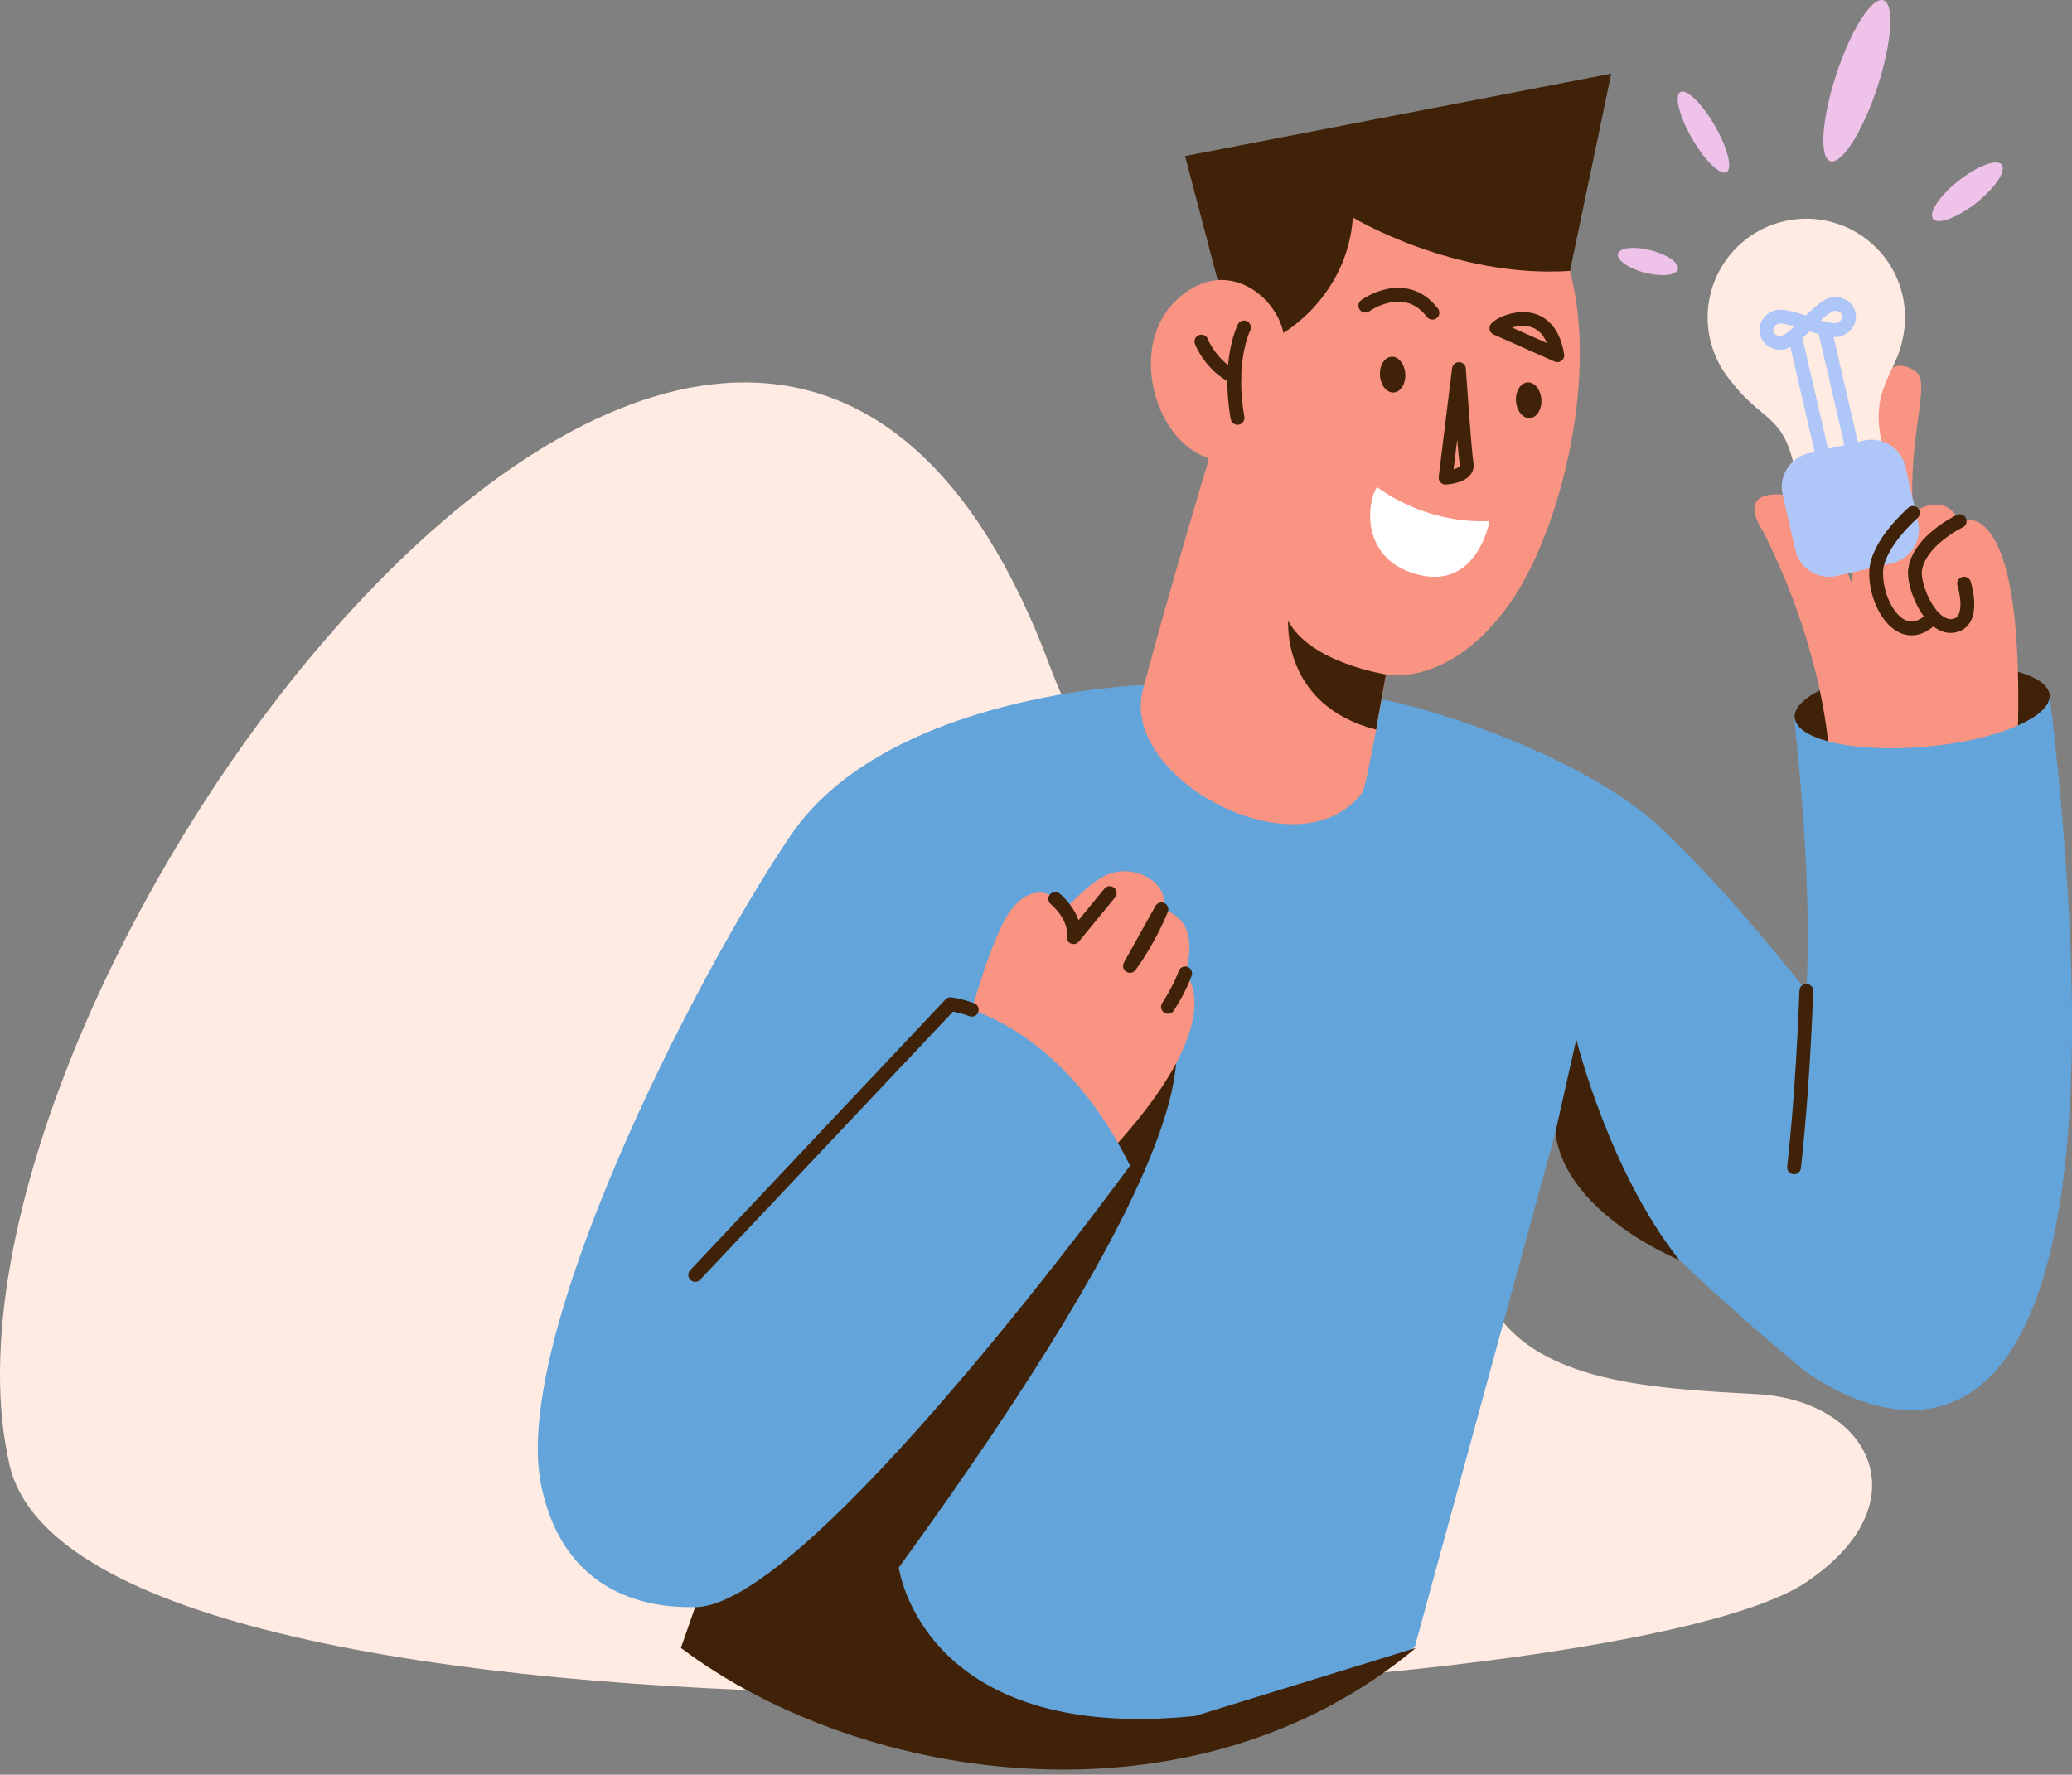 <svg width="300" height="257" viewBox="0 0 300 257" fill="none" xmlns="http://www.w3.org/2000/svg">
<rect x="0" y="0" width="300" height="257" fill="#808080" stroke="none"/>
<path fill-rule="evenodd" clip-rule="evenodd" d="M277.778 96.451C287.975 95.54 296.483 97.419 296.765 100.649C297.057 103.88 289.01 107.234 278.824 108.145C268.627 109.057 260.118 107.177 259.837 103.947C259.544 100.717 267.58 97.363 277.778 96.451Z" fill="#3F2207"/>
<path fill-rule="evenodd" clip-rule="evenodd" d="M1.385 212.154C12.044 258.322 232.903 248.451 261.536 229.104C278.542 217.612 270.675 202.778 254.389 201.889C238.756 201.034 220.016 200.246 214.793 186.514C200.668 149.35 163.38 127.166 152.102 96.71C108.41 -21.277 -14.361 143.903 1.385 212.154V212.154Z" fill="#FFEBE2"/>
<path fill-rule="evenodd" clip-rule="evenodd" d="M264.946 111.139C264.946 111.139 264.98 96.147 255.199 76.8C255.199 76.8 251.136 71.105 258.092 71.622C264.755 72.106 268.12 85.376 268.199 84.521C268.278 83.665 267.917 46.748 277.439 53.862C279.589 55.46 276.246 62.933 276.966 74.301C276.966 74.301 281.333 70.812 283.742 75.494C283.742 75.494 293.095 70.395 292.161 105.917C292.161 105.905 283.146 115.011 264.946 111.139V111.139Z" fill="#F99382"/>
<path fill-rule="evenodd" clip-rule="evenodd" d="M250.494 55.044C249.133 53.389 248.131 51.408 247.613 49.18C245.835 41.492 250.641 33.816 258.317 32.038C266.004 30.26 273.68 35.066 275.458 42.742C275.976 44.97 275.931 47.188 275.436 49.27C274.569 53.941 270.697 56.45 272.464 64.081L273.736 69.608C274.547 73.142 272.341 76.676 268.806 77.486C265.272 78.308 261.738 76.102 260.928 72.568L259.656 67.041C257.99 59.996 254.996 60.953 250.494 55.044Z" fill="#FFEBE2"/>
<path d="M264.17 47.559L268.019 64.228M259.859 48.561L263.709 65.23L259.859 48.561Z" stroke="#AEC6F8" stroke-width="2" stroke-miterlimit="12.5" stroke-linecap="round" stroke-linejoin="round"/>
<path d="M265.239 44.059C266.342 43.8 267.434 44.43 267.67 45.454C267.906 46.478 267.209 47.514 266.094 47.773C264.991 48.032 261.727 46.827 261.727 46.827C261.727 46.827 264.147 44.318 265.239 44.059V44.059ZM257.36 45.882C256.257 46.141 255.56 47.176 255.796 48.2C256.032 49.225 257.124 49.844 258.216 49.596C259.319 49.337 261.727 46.827 261.727 46.827C261.727 46.827 258.463 45.623 257.36 45.882V45.882Z" stroke="#AEC6F8" stroke-width="2" stroke-miterlimit="12.5" stroke-linecap="round" stroke-linejoin="round"/>
<path fill-rule="evenodd" clip-rule="evenodd" d="M275.862 67.547C275.241 64.856 272.557 63.178 269.866 63.798L261.85 65.648C259.159 66.268 257.481 68.953 258.101 71.644L259.951 79.66C260.571 82.351 263.256 84.029 265.946 83.408L273.963 81.559C276.654 80.938 278.332 78.254 277.711 75.563L275.862 67.547Z" fill="#AEC6F8"/>
<path fill-rule="evenodd" clip-rule="evenodd" d="M272.69 0.04C274.322 0.558 273.928 6.208 271.812 12.634C269.696 19.061 266.646 23.867 265.003 23.338C263.371 22.82 263.765 17.17 265.881 10.743C267.997 4.306 271.047 -0.489 272.69 0.04V0.04ZM289.809 23.822C290.552 24.689 288.931 27.153 286.196 29.337C283.461 31.509 280.647 32.578 279.905 31.723C279.162 30.856 280.783 28.392 283.517 26.219C286.252 24.036 289.078 22.966 289.809 23.822ZM249.899 24.959C248.908 25.33 246.646 23.023 244.845 19.804C243.044 16.585 242.38 13.67 243.371 13.298C244.361 12.927 246.623 15.234 248.424 18.453C250.236 21.661 250.889 24.576 249.899 24.959ZM234.299 36.642C234.704 35.786 236.955 35.651 239.319 36.326C241.694 37.002 243.292 38.24 242.898 39.095C242.493 39.95 240.253 40.086 237.878 39.41C235.503 38.735 233.905 37.486 234.299 36.642Z" fill="#EFC2E9"/>
<path d="M276.967 74.279C276.967 74.279 271.71 78.814 271.643 82.866C271.564 87.605 275.222 93.502 279.353 89.889" stroke="#3F2207" stroke-width="2" stroke-miterlimit="12.5" stroke-linecap="round" stroke-linejoin="round"/>
<path d="M283.742 75.472C283.742 75.472 277.867 78.274 277.282 82.517C276.955 84.937 279.566 91.184 282.853 90.621C286.151 90.058 284.372 84.51 284.372 84.51" stroke="#3F2207" stroke-width="2" stroke-miterlimit="12.5" stroke-linecap="round" stroke-linejoin="round"/>
<path fill-rule="evenodd" clip-rule="evenodd" d="M297.496 107.054C311.678 238.975 260.996 198.265 260.996 198.265C246.927 186.627 235.492 175.451 225.205 163.959L204.878 238.378C189.774 254.462 111.168 251.614 99.091 238.378L100.656 232.728C96.176 232.807 81.995 232.402 78.371 215.17C73.88 193.83 100.532 141.562 114.443 121.021C128.355 100.481 165.181 99.231 165.181 99.231L199.453 101.156C209.92 103.092 230.258 110.441 240.185 119.625C250.112 128.81 261.536 143.475 261.536 143.475C262.516 126.705 259.758 104.015 259.758 104.015L259.848 104.003C260.242 107.189 268.706 109.034 278.824 108.134C289.021 107.222 297.057 103.868 296.765 100.638L297.496 107.054V107.054Z" fill="#63A4DA"/>
<path fill-rule="evenodd" clip-rule="evenodd" d="M225.204 163.959L228.232 150.509C228.232 150.509 232.902 169.531 243.133 182.451C243.133 182.463 226.577 175.766 225.204 163.959ZM170.121 149.013C170.977 154.719 171.934 169.486 130.132 227C130.132 227 133.5 252.5 173 248.5L205 238.637C172.935 265.5 125 258.5 98.584 238.637L100.644 232.751L130.132 160.707C130.132 160.695 169.266 143.306 170.121 149.013Z" fill="#3F2207"/>
<path fill-rule="evenodd" clip-rule="evenodd" d="M178.631 43.991C178.631 43.991 181.298 16.585 207.489 20.648C238.272 25.42 229.56 71.611 218.778 87.121C210.01 99.738 200.668 97.667 200.668 97.667C200.668 97.667 197.911 113.863 197.258 114.741C188.288 126.817 162.041 112.805 165.474 99.884C169.222 85.748 174.95 66.749 174.95 66.749L178.631 43.991V43.991Z" fill="#F99382"/>
<path fill-rule="evenodd" clip-rule="evenodd" d="M185.654 48.302C185.654 48.302 195.052 43.08 195.885 31.498C195.885 31.498 210.494 40.333 227.32 39.23L233.285 10.665L171.585 22.595L177.967 46.906L185.654 48.302ZM200.668 97.667C200.668 97.667 189.661 95.967 186.52 89.901C186.52 89.901 185.553 102.158 199.25 105.658C199.25 105.647 199.5 104 200.668 97.667Z" fill="#3F2207"/>
<path d="M197.686 44.261C197.686 44.261 203.414 40.097 207.399 45.285" stroke="#3F2207" stroke-width="2" stroke-miterlimit="12.5" stroke-linecap="round" stroke-linejoin="round"/>
<path fill-rule="evenodd" clip-rule="evenodd" d="M185.913 48.718C185.147 42.978 177.303 36.585 170.122 43.665C162.907 50.767 167.747 65.939 176.875 66.715" fill="#F99382"/>
<path d="M173.948 49.461C173.948 49.461 175.231 52.849 178.709 54.616" stroke="#3F2207" stroke-width="2" stroke-miterlimit="12.5" stroke-linecap="round" stroke-linejoin="round"/>
<path fill-rule="evenodd" clip-rule="evenodd" d="M199.374 70.519C199.374 70.519 206.014 75.888 215.66 75.46C215.66 75.46 213.972 85.219 205.575 83.283C197.157 81.313 197.731 73.119 199.374 70.519Z" fill="white"/>
<path fill-rule="evenodd" clip-rule="evenodd" d="M140.094 148.371C140.094 148.371 143.527 135.416 146.453 131.68C149.379 127.932 152.654 129.001 154.196 131.68C154.196 131.68 158.012 127.425 160.668 126.513C165.08 124.994 169.796 128.641 168.175 131.68C168.175 131.68 174.129 132.501 171.597 140.965C171.597 140.965 178.766 147.628 160.015 167.538L140.094 148.371V148.371Z" fill="#F99382"/>
<path d="M152.789 130.16C152.789 130.16 155.884 132.693 155.434 135.709L160.668 129.327" stroke="#3F2207" stroke-width="2" stroke-miterlimit="12.5" stroke-linecap="round" stroke-linejoin="round"/>
<path fill-rule="evenodd" clip-rule="evenodd" d="M100.655 184.624L137.628 145.411C137.628 145.411 153.048 147.381 163.616 168.799C163.616 168.799 117.065 232.728 100.667 232.728" fill="#63A4DA"/>
<path d="M100.655 184.624L137.628 145.411C137.628 145.411 139.103 145.602 140.701 146.221" stroke="#3F2207" stroke-width="2" stroke-miterlimit="12.5" stroke-linecap="round" stroke-linejoin="round"/>
<path fill-rule="evenodd" clip-rule="evenodd" d="M221.501 55.393C220.488 55.201 219.599 56.192 219.498 57.61C219.408 59.028 220.151 60.334 221.164 60.525C222.176 60.716 223.066 59.726 223.167 58.308C223.257 56.89 222.514 55.584 221.501 55.393ZM201.805 51.678C200.792 51.487 199.903 52.478 199.801 53.896C199.711 55.314 200.454 56.619 201.467 56.811C202.48 57.002 203.369 56.012 203.471 54.593C203.561 53.175 202.806 51.87 201.805 51.678Z" fill="#3F2207"/>
<path d="M171.597 140.954C171.597 140.954 170.888 143.059 169.109 145.805M168.164 131.68C168.164 131.68 166.498 135.912 163.605 139.873L168.164 131.68Z" stroke="#3F2207" stroke-width="2" stroke-miterlimit="12.5" stroke-linecap="round" stroke-linejoin="round"/>
<path d="M261.536 143.486C261.176 152.963 260.591 161.506 259.758 169.047" stroke="#3F2207" stroke-width="2" stroke-miterlimit="12.5" stroke-linecap="round" stroke-linejoin="round"/>
<path d="M180.116 47.424C180.116 47.424 177.707 52.207 179.182 60.514M211.236 53.445C211.236 53.445 212.047 65.409 212.351 67.21C212.643 68.989 209.301 69.169 209.301 69.169L211.236 53.445ZM216.661 47.525C217.618 46.433 224.214 43.811 225.485 51.442L216.661 47.525Z" stroke="#3F2207" stroke-width="2" stroke-miterlimit="12.5" stroke-linecap="round" stroke-linejoin="round"/>
</svg>
